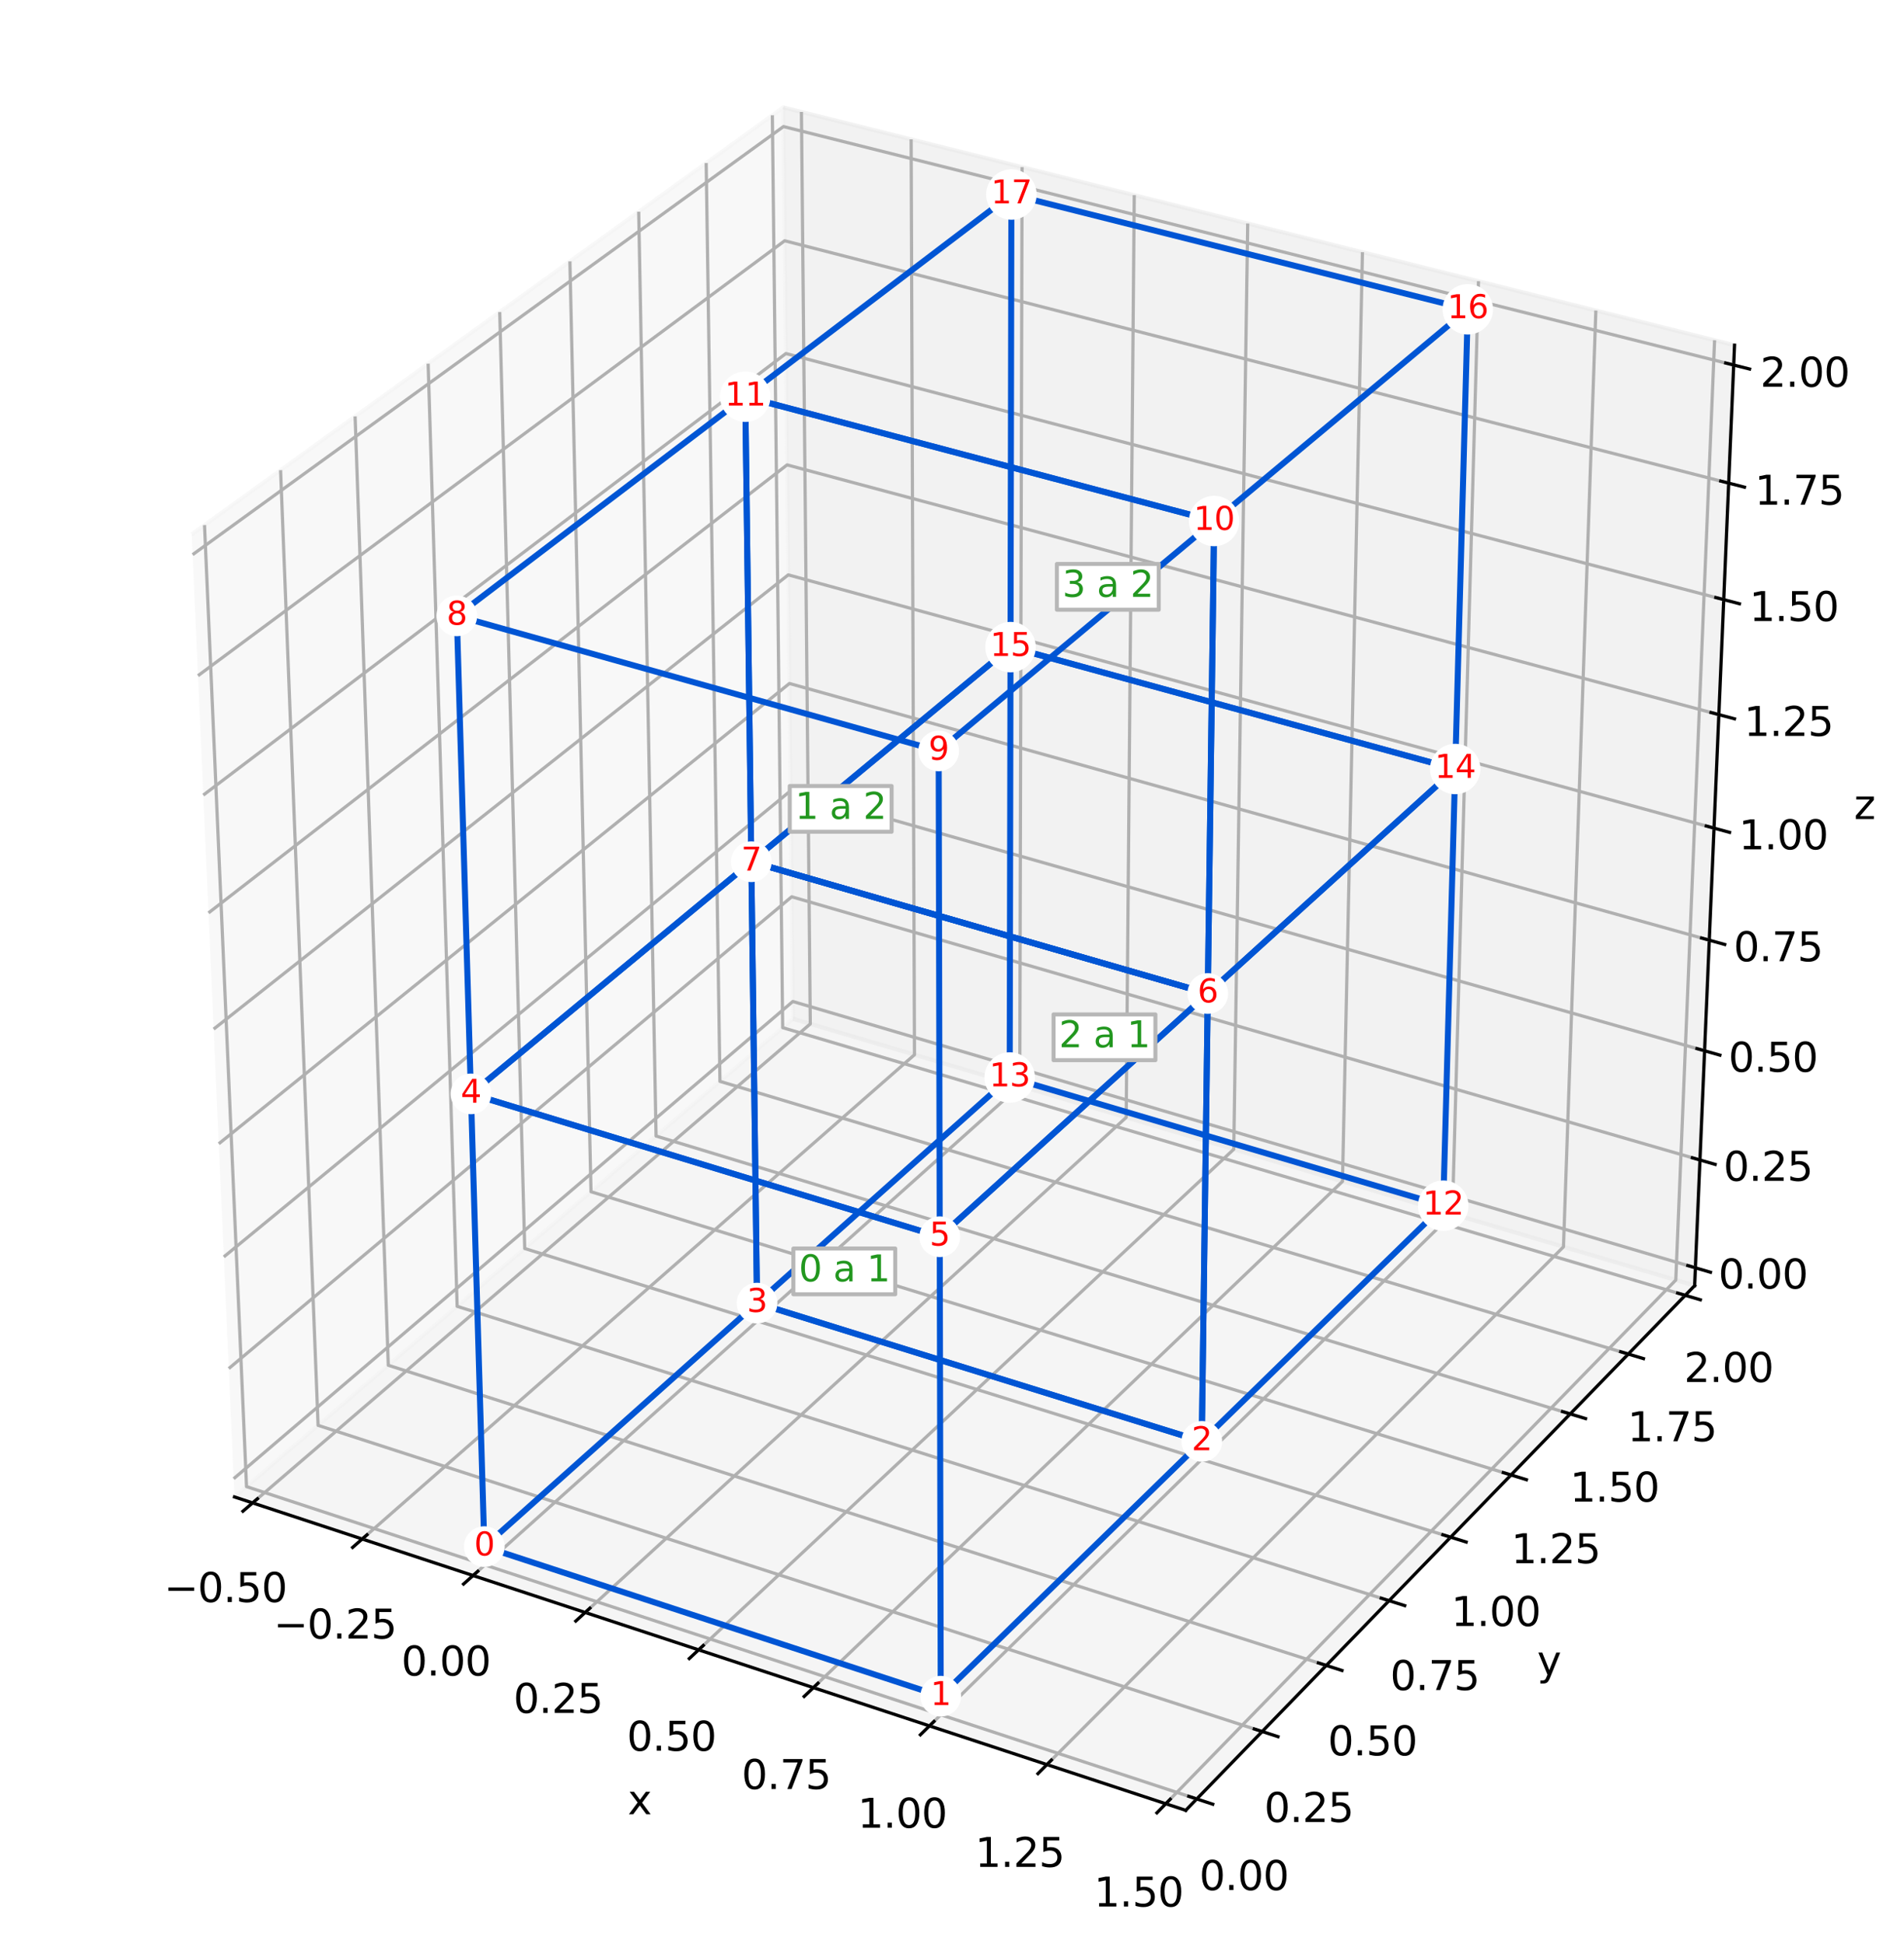 <?xml version="1.0" encoding="utf-8" standalone="no"?>
<!DOCTYPE svg PUBLIC "-//W3C//DTD SVG 1.1//EN"
  "http://www.w3.org/Graphics/SVG/1.1/DTD/svg11.dtd">
<svg xmlns:xlink="http://www.w3.org/1999/xlink" width="474.68pt" height="484.681pt" viewBox="0 0 474.68 484.681" xmlns="http://www.w3.org/2000/svg" version="1.1">
 <defs>
  <style type="text/css">*{stroke-linejoin: round; stroke-linecap: butt}</style>
 </defs>
 <g id="figure_1">
  <g id="patch_1">
   <path d="M 0 484.681 
L 474.68 484.681 
L 474.68 0 
L 0 0 
z
" style="fill: #ffffff"/>
  </g>
  <g id="patch_2">
   <path d="M 7.2 467.474 
L 467.474 467.474 
L 467.474 7.2 
L 7.2 7.2 
z
" style="fill: #ffffff"/>
  </g>
  <g id="pane3d_1">
   <g id="patch_3">
    <path d="M 58.453 373.267 
L 197.705 254.043 
L 195.273 26.779 
L 47.791 133.234 
" style="fill: #f2f2f2; opacity: 0.5; stroke: #f2f2f2; stroke-linejoin: miter"/>
   </g>
  </g>
  <g id="pane3d_2">
   <g id="patch_4">
    <path d="M 197.705 254.043 
L 422.482 320.58 
L 432.426 86.075 
L 195.273 26.779 
" style="fill: #e6e6e6; opacity: 0.5; stroke: #e6e6e6; stroke-linejoin: miter"/>
   </g>
  </g>
  <g id="pane3d_3">
   <g id="patch_5">
    <path d="M 58.453 373.267 
L 295.611 451.411 
L 422.482 320.58 
L 197.705 254.043 
" style="fill: #ececec; opacity: 0.5; stroke: #ececec; stroke-linejoin: miter"/>
   </g>
  </g>
  <g id="axis3d_1">
   <g id="line2d_1">
    <path d="M 58.453 373.267 
L 295.611 451.411 
" style="fill: none; stroke: #000000; stroke-width: 0.8; stroke-linecap: square"/>
   </g>
   <g id="text_1">
    <!-- x -->
    <g transform="translate(156.491 452.391)scale(0.1 -0.1)">
     <defs>
      <path id="DejaVuSans-78" d="M 3513 3500 
L 2247 1797 
L 3578 0 
L 2900 0 
L 1881 1375 
L 863 0 
L 184 0 
L 1544 1831 
L 300 3500 
L 978 3500 
L 1906 2253 
L 2834 3500 
L 3513 3500 
z
" transform="scale(0.016)"/>
     </defs>
     <use xlink:href="#DejaVuSans-78"/>
    </g>
   </g>
   <g id="Line3DCollection_1">
    <path d="M 62.977 374.758 
L 202.008 255.317 
L 199.803 27.911 
" style="fill: none; stroke: #b0b0b0; stroke-width: 0.8"/>
    <path d="M 90.3 383.761 
L 227.986 263.007 
L 227.155 34.75 
" style="fill: none; stroke: #b0b0b0; stroke-width: 0.8"/>
    <path d="M 117.935 392.867 
L 254.239 270.778 
L 254.813 41.666 
" style="fill: none; stroke: #b0b0b0; stroke-width: 0.8"/>
    <path d="M 145.889 402.077 
L 280.772 278.632 
L 282.78 48.659 
" style="fill: none; stroke: #b0b0b0; stroke-width: 0.8"/>
    <path d="M 174.168 411.395 
L 307.588 286.57 
L 311.063 55.73 
" style="fill: none; stroke: #b0b0b0; stroke-width: 0.8"/>
    <path d="M 202.776 420.822 
L 334.693 294.593 
L 339.667 62.882 
" style="fill: none; stroke: #b0b0b0; stroke-width: 0.8"/>
    <path d="M 231.72 430.358 
L 362.091 302.703 
L 368.597 70.116 
" style="fill: none; stroke: #b0b0b0; stroke-width: 0.8"/>
    <path d="M 261.005 440.008 
L 389.787 310.902 
L 397.859 77.433 
" style="fill: none; stroke: #b0b0b0; stroke-width: 0.8"/>
    <path d="M 290.637 449.772 
L 417.786 319.19 
L 427.459 84.834 
" style="fill: none; stroke: #b0b0b0; stroke-width: 0.8"/>
   </g>
   <g id="xtick_1">
    <g id="line2d_2">
     <path d="M 64.179 373.725 
L 60.567 376.828 
" style="fill: none; stroke: #000000; stroke-width: 0.8; stroke-linecap: square"/>
    </g>
    <g id="text_2">
     <!-- −0.50 -->
     <g transform="translate(40.903 399.471)scale(0.1 -0.1)">
      <defs>
       <path id="DejaVuSans-2212" d="M 678 2272 
L 4684 2272 
L 4684 1741 
L 678 1741 
L 678 2272 
z
" transform="scale(0.016)"/>
       <path id="DejaVuSans-30" d="M 2034 4250 
Q 1547 4250 1301 3770 
Q 1056 3291 1056 2328 
Q 1056 1369 1301 889 
Q 1547 409 2034 409 
Q 2525 409 2770 889 
Q 3016 1369 3016 2328 
Q 3016 3291 2770 3770 
Q 2525 4250 2034 4250 
z
M 2034 4750 
Q 2819 4750 3233 4129 
Q 3647 3509 3647 2328 
Q 3647 1150 3233 529 
Q 2819 -91 2034 -91 
Q 1250 -91 836 529 
Q 422 1150 422 2328 
Q 422 3509 836 4129 
Q 1250 4750 2034 4750 
z
" transform="scale(0.016)"/>
       <path id="DejaVuSans-2e" d="M 684 794 
L 1344 794 
L 1344 0 
L 684 0 
L 684 794 
z
" transform="scale(0.016)"/>
       <path id="DejaVuSans-35" d="M 691 4666 
L 3169 4666 
L 3169 4134 
L 1269 4134 
L 1269 2991 
Q 1406 3038 1543 3061 
Q 1681 3084 1819 3084 
Q 2600 3084 3056 2656 
Q 3513 2228 3513 1497 
Q 3513 744 3044 326 
Q 2575 -91 1722 -91 
Q 1428 -91 1123 -41 
Q 819 9 494 109 
L 494 744 
Q 775 591 1075 516 
Q 1375 441 1709 441 
Q 2250 441 2565 725 
Q 2881 1009 2881 1497 
Q 2881 1984 2565 2268 
Q 2250 2553 1709 2553 
Q 1456 2553 1204 2497 
Q 953 2441 691 2322 
L 691 4666 
z
" transform="scale(0.016)"/>
      </defs>
      <use xlink:href="#DejaVuSans-2212"/>
      <use xlink:href="#DejaVuSans-30" x="83.789"/>
      <use xlink:href="#DejaVuSans-2e" x="147.412"/>
      <use xlink:href="#DejaVuSans-35" x="179.199"/>
      <use xlink:href="#DejaVuSans-30" x="242.822"/>
     </g>
    </g>
   </g>
   <g id="xtick_2">
    <g id="line2d_3">
     <path d="M 91.491 382.716 
L 87.912 385.854 
" style="fill: none; stroke: #000000; stroke-width: 0.8; stroke-linecap: square"/>
    </g>
    <g id="text_3">
     <!-- −0.25 -->
     <g transform="translate(68.223 408.583)scale(0.1 -0.1)">
      <defs>
       <path id="DejaVuSans-32" d="M 1228 531 
L 3431 531 
L 3431 0 
L 469 0 
L 469 531 
Q 828 903 1448 1529 
Q 2069 2156 2228 2338 
Q 2531 2678 2651 2914 
Q 2772 3150 2772 3378 
Q 2772 3750 2511 3984 
Q 2250 4219 1831 4219 
Q 1534 4219 1204 4116 
Q 875 4013 500 3803 
L 500 4441 
Q 881 4594 1212 4672 
Q 1544 4750 1819 4750 
Q 2544 4750 2975 4387 
Q 3406 4025 3406 3419 
Q 3406 3131 3298 2873 
Q 3191 2616 2906 2266 
Q 2828 2175 2409 1742 
Q 1991 1309 1228 531 
z
" transform="scale(0.016)"/>
      </defs>
      <use xlink:href="#DejaVuSans-2212"/>
      <use xlink:href="#DejaVuSans-30" x="83.789"/>
      <use xlink:href="#DejaVuSans-2e" x="147.412"/>
      <use xlink:href="#DejaVuSans-32" x="179.199"/>
      <use xlink:href="#DejaVuSans-35" x="242.822"/>
     </g>
    </g>
   </g>
   <g id="xtick_3">
    <g id="line2d_4">
     <path d="M 119.115 391.81 
L 115.571 394.984 
" style="fill: none; stroke: #000000; stroke-width: 0.8; stroke-linecap: square"/>
    </g>
    <g id="text_4">
     <!-- 0.00 -->
     <g transform="translate(100.046 417.8)scale(0.1 -0.1)">
      <use xlink:href="#DejaVuSans-30"/>
      <use xlink:href="#DejaVuSans-2e" x="63.623"/>
      <use xlink:href="#DejaVuSans-30" x="95.41"/>
      <use xlink:href="#DejaVuSans-30" x="159.033"/>
     </g>
    </g>
   </g>
   <g id="xtick_4">
    <g id="line2d_5">
     <path d="M 147.058 401.008 
L 143.549 404.22 
" style="fill: none; stroke: #000000; stroke-width: 0.8; stroke-linecap: square"/>
    </g>
    <g id="text_5">
     <!-- 0.25 -->
     <g transform="translate(127.999 427.123)scale(0.1 -0.1)">
      <use xlink:href="#DejaVuSans-30"/>
      <use xlink:href="#DejaVuSans-2e" x="63.623"/>
      <use xlink:href="#DejaVuSans-32" x="95.41"/>
      <use xlink:href="#DejaVuSans-35" x="159.033"/>
     </g>
    </g>
   </g>
   <g id="xtick_5">
    <g id="line2d_6">
     <path d="M 175.324 410.314 
L 171.851 413.562 
" style="fill: none; stroke: #000000; stroke-width: 0.8; stroke-linecap: square"/>
    </g>
    <g id="text_6">
     <!-- 0.50 -->
     <g transform="translate(156.276 436.555)scale(0.1 -0.1)">
      <use xlink:href="#DejaVuSans-30"/>
      <use xlink:href="#DejaVuSans-2e" x="63.623"/>
      <use xlink:href="#DejaVuSans-35" x="95.41"/>
      <use xlink:href="#DejaVuSans-30" x="159.033"/>
     </g>
    </g>
   </g>
   <g id="xtick_6">
    <g id="line2d_7">
     <path d="M 203.919 419.727 
L 200.485 423.014 
" style="fill: none; stroke: #000000; stroke-width: 0.8; stroke-linecap: square"/>
    </g>
    <g id="text_7">
     <!-- 0.75 -->
     <g transform="translate(184.883 446.096)scale(0.1 -0.1)">
      <defs>
       <path id="DejaVuSans-37" d="M 525 4666 
L 3525 4666 
L 3525 4397 
L 1831 0 
L 1172 0 
L 2766 4134 
L 525 4134 
L 525 4666 
z
" transform="scale(0.016)"/>
      </defs>
      <use xlink:href="#DejaVuSans-30"/>
      <use xlink:href="#DejaVuSans-2e" x="63.623"/>
      <use xlink:href="#DejaVuSans-37" x="95.41"/>
      <use xlink:href="#DejaVuSans-35" x="159.033"/>
     </g>
    </g>
   </g>
   <g id="xtick_7">
    <g id="line2d_8">
     <path d="M 232.85 429.252 
L 229.454 432.577 
" style="fill: none; stroke: #000000; stroke-width: 0.8; stroke-linecap: square"/>
    </g>
    <g id="text_8">
     <!-- 1.00 -->
     <g transform="translate(213.826 455.75)scale(0.1 -0.1)">
      <defs>
       <path id="DejaVuSans-31" d="M 794 531 
L 1825 531 
L 1825 4091 
L 703 3866 
L 703 4441 
L 1819 4666 
L 2450 4666 
L 2450 531 
L 3481 531 
L 3481 0 
L 794 0 
L 794 531 
z
" transform="scale(0.016)"/>
      </defs>
      <use xlink:href="#DejaVuSans-31"/>
      <use xlink:href="#DejaVuSans-2e" x="63.623"/>
      <use xlink:href="#DejaVuSans-30" x="95.41"/>
      <use xlink:href="#DejaVuSans-30" x="159.033"/>
     </g>
    </g>
   </g>
   <g id="xtick_8">
    <g id="line2d_9">
     <path d="M 262.122 438.888 
L 258.766 442.253 
" style="fill: none; stroke: #000000; stroke-width: 0.8; stroke-linecap: square"/>
    </g>
    <g id="text_9">
     <!-- 1.25 -->
     <g transform="translate(243.111 465.518)scale(0.1 -0.1)">
      <use xlink:href="#DejaVuSans-31"/>
      <use xlink:href="#DejaVuSans-2e" x="63.623"/>
      <use xlink:href="#DejaVuSans-32" x="95.41"/>
      <use xlink:href="#DejaVuSans-35" x="159.033"/>
     </g>
    </g>
   </g>
   <g id="xtick_9">
    <g id="line2d_10">
     <path d="M 291.741 448.639 
L 288.426 452.043 
" style="fill: none; stroke: #000000; stroke-width: 0.8; stroke-linecap: square"/>
    </g>
    <g id="text_10">
     <!-- 1.50 -->
     <g transform="translate(272.744 475.402)scale(0.1 -0.1)">
      <use xlink:href="#DejaVuSans-31"/>
      <use xlink:href="#DejaVuSans-2e" x="63.623"/>
      <use xlink:href="#DejaVuSans-35" x="95.41"/>
      <use xlink:href="#DejaVuSans-30" x="159.033"/>
     </g>
    </g>
   </g>
  </g>
  <g id="axis3d_2">
   <g id="line2d_11">
    <path d="M 422.482 320.58 
L 295.611 451.411 
" style="fill: none; stroke: #000000; stroke-width: 0.8; stroke-linecap: square"/>
   </g>
   <g id="text_11">
    <!-- y -->
    <g transform="translate(383.217 417.667)scale(0.1 -0.1)">
     <defs>
      <path id="DejaVuSans-79" d="M 2059 -325 
Q 1816 -950 1584 -1140 
Q 1353 -1331 966 -1331 
L 506 -1331 
L 506 -850 
L 844 -850 
Q 1081 -850 1212 -737 
Q 1344 -625 1503 -206 
L 1606 56 
L 191 3500 
L 800 3500 
L 1894 763 
L 2988 3500 
L 3597 3500 
L 2059 -325 
z
" transform="scale(0.016)"/>
     </defs>
     <use xlink:href="#DejaVuSans-79"/>
    </g>
   </g>
   <g id="Line3DCollection_2">
    <path d="M 50.99 130.925 
L 61.461 370.692 
L 298.361 448.574 
" style="fill: none; stroke: #b0b0b0; stroke-width: 0.8"/>
    <path d="M 69.954 117.236 
L 79.303 355.416 
L 314.667 431.76 
" style="fill: none; stroke: #b0b0b0; stroke-width: 0.8"/>
    <path d="M 88.534 103.825 
L 96.802 340.434 
L 330.644 415.283 
" style="fill: none; stroke: #b0b0b0; stroke-width: 0.8"/>
    <path d="M 106.741 90.683 
L 113.968 325.736 
L 346.304 399.135 
" style="fill: none; stroke: #b0b0b0; stroke-width: 0.8"/>
    <path d="M 124.586 77.802 
L 130.811 311.316 
L 361.654 383.306 
" style="fill: none; stroke: #b0b0b0; stroke-width: 0.8"/>
    <path d="M 142.08 65.175 
L 147.34 297.164 
L 376.705 367.786 
" style="fill: none; stroke: #b0b0b0; stroke-width: 0.8"/>
    <path d="M 159.232 52.794 
L 163.563 283.274 
L 391.464 352.566 
" style="fill: none; stroke: #b0b0b0; stroke-width: 0.8"/>
    <path d="M 176.054 40.652 
L 179.489 269.639 
L 405.94 337.638 
" style="fill: none; stroke: #b0b0b0; stroke-width: 0.8"/>
    <path d="M 192.554 28.742 
L 195.126 256.251 
L 420.142 322.994 
" style="fill: none; stroke: #b0b0b0; stroke-width: 0.8"/>
   </g>
   <g id="xtick_10">
    <g id="line2d_12">
     <path d="M 296.373 447.921 
L 302.342 449.883 
" style="fill: none; stroke: #000000; stroke-width: 0.8; stroke-linecap: square"/>
    </g>
    <g id="text_12">
     <!-- 0.00 -->
     <g transform="translate(299 471.289)scale(0.1 -0.1)">
      <use xlink:href="#DejaVuSans-30"/>
      <use xlink:href="#DejaVuSans-2e" x="63.623"/>
      <use xlink:href="#DejaVuSans-30" x="95.41"/>
      <use xlink:href="#DejaVuSans-30" x="159.033"/>
     </g>
    </g>
   </g>
   <g id="xtick_11">
    <g id="line2d_13">
     <path d="M 312.693 431.119 
L 318.62 433.042 
" style="fill: none; stroke: #000000; stroke-width: 0.8; stroke-linecap: square"/>
    </g>
    <g id="text_13">
     <!-- 0.25 -->
     <g transform="translate(315.18 454.327)scale(0.1 -0.1)">
      <use xlink:href="#DejaVuSans-30"/>
      <use xlink:href="#DejaVuSans-2e" x="63.623"/>
      <use xlink:href="#DejaVuSans-32" x="95.41"/>
      <use xlink:href="#DejaVuSans-35" x="159.033"/>
     </g>
    </g>
   </g>
   <g id="xtick_12">
    <g id="line2d_14">
     <path d="M 328.684 414.656 
L 334.57 416.54 
" style="fill: none; stroke: #000000; stroke-width: 0.8; stroke-linecap: square"/>
    </g>
    <g id="text_14">
     <!-- 0.50 -->
     <g transform="translate(331.035 437.706)scale(0.1 -0.1)">
      <use xlink:href="#DejaVuSans-30"/>
      <use xlink:href="#DejaVuSans-2e" x="63.623"/>
      <use xlink:href="#DejaVuSans-35" x="95.41"/>
      <use xlink:href="#DejaVuSans-30" x="159.033"/>
     </g>
    </g>
   </g>
   <g id="xtick_13">
    <g id="line2d_15">
     <path d="M 344.357 398.52 
L 350.202 400.367 
" style="fill: none; stroke: #000000; stroke-width: 0.8; stroke-linecap: square"/>
    </g>
    <g id="text_15">
     <!-- 0.75 -->
     <g transform="translate(346.574 421.416)scale(0.1 -0.1)">
      <use xlink:href="#DejaVuSans-30"/>
      <use xlink:href="#DejaVuSans-2e" x="63.623"/>
      <use xlink:href="#DejaVuSans-37" x="95.41"/>
      <use xlink:href="#DejaVuSans-35" x="159.033"/>
     </g>
    </g>
   </g>
   <g id="xtick_14">
    <g id="line2d_16">
     <path d="M 359.721 382.703 
L 365.526 384.514 
" style="fill: none; stroke: #000000; stroke-width: 0.8; stroke-linecap: square"/>
    </g>
    <g id="text_16">
     <!-- 1.00 -->
     <g transform="translate(361.806 405.447)scale(0.1 -0.1)">
      <use xlink:href="#DejaVuSans-31"/>
      <use xlink:href="#DejaVuSans-2e" x="63.623"/>
      <use xlink:href="#DejaVuSans-30" x="95.41"/>
      <use xlink:href="#DejaVuSans-30" x="159.033"/>
     </g>
    </g>
   </g>
   <g id="xtick_15">
    <g id="line2d_17">
     <path d="M 374.784 367.195 
L 380.55 368.97 
" style="fill: none; stroke: #000000; stroke-width: 0.8; stroke-linecap: square"/>
    </g>
    <g id="text_17">
     <!-- 1.25 -->
     <g transform="translate(376.741 389.791)scale(0.1 -0.1)">
      <use xlink:href="#DejaVuSans-31"/>
      <use xlink:href="#DejaVuSans-2e" x="63.623"/>
      <use xlink:href="#DejaVuSans-32" x="95.41"/>
      <use xlink:href="#DejaVuSans-35" x="159.033"/>
     </g>
    </g>
   </g>
   <g id="xtick_16">
    <g id="line2d_18">
     <path d="M 389.556 351.986 
L 395.283 353.727 
" style="fill: none; stroke: #000000; stroke-width: 0.8; stroke-linecap: square"/>
    </g>
    <g id="text_18">
     <!-- 1.50 -->
     <g transform="translate(391.387 374.437)scale(0.1 -0.1)">
      <use xlink:href="#DejaVuSans-31"/>
      <use xlink:href="#DejaVuSans-2e" x="63.623"/>
      <use xlink:href="#DejaVuSans-35" x="95.41"/>
      <use xlink:href="#DejaVuSans-30" x="159.033"/>
     </g>
    </g>
   </g>
   <g id="xtick_17">
    <g id="line2d_19">
     <path d="M 404.046 337.069 
L 409.733 338.777 
" style="fill: none; stroke: #000000; stroke-width: 0.8; stroke-linecap: square"/>
    </g>
    <g id="text_19">
     <!-- 1.75 -->
     <g transform="translate(405.753 359.377)scale(0.1 -0.1)">
      <use xlink:href="#DejaVuSans-31"/>
      <use xlink:href="#DejaVuSans-2e" x="63.623"/>
      <use xlink:href="#DejaVuSans-37" x="95.41"/>
      <use xlink:href="#DejaVuSans-35" x="159.033"/>
     </g>
    </g>
   </g>
   <g id="xtick_18">
    <g id="line2d_20">
     <path d="M 418.26 322.435 
L 423.909 324.111 
" style="fill: none; stroke: #000000; stroke-width: 0.8; stroke-linecap: square"/>
    </g>
    <g id="text_20">
     <!-- 2.00 -->
     <g transform="translate(419.846 344.603)scale(0.1 -0.1)">
      <use xlink:href="#DejaVuSans-32"/>
      <use xlink:href="#DejaVuSans-2e" x="63.623"/>
      <use xlink:href="#DejaVuSans-30" x="95.41"/>
      <use xlink:href="#DejaVuSans-30" x="159.033"/>
     </g>
    </g>
   </g>
  </g>
  <g id="axis3d_3">
   <g id="line2d_21">
    <path d="M 422.482 320.58 
L 432.426 86.075 
" style="fill: none; stroke: #000000; stroke-width: 0.8; stroke-linecap: square"/>
   </g>
   <g id="text_21">
    <!-- z -->
    <g transform="translate(462.232 204.228)scale(0.1 -0.1)">
     <defs>
      <path id="DejaVuSans-7a" d="M 353 3500 
L 3084 3500 
L 3084 2975 
L 922 459 
L 3084 459 
L 3084 0 
L 275 0 
L 275 525 
L 2438 3041 
L 353 3041 
L 353 3500 
z
" transform="scale(0.016)"/>
     </defs>
     <use xlink:href="#DejaVuSans-7a"/>
    </g>
   </g>
   <g id="Line3DCollection_3">
    <path d="M 422.671 316.132 
L 197.658 249.722 
L 58.251 368.723 
" style="fill: none; stroke: #b0b0b0; stroke-width: 0.8"/>
    <path d="M 423.811 289.247 
L 197.379 223.614 
L 57.031 341.249 
" style="fill: none; stroke: #b0b0b0; stroke-width: 0.8"/>
    <path d="M 424.966 262.017 
L 197.096 197.185 
L 55.794 313.41 
" style="fill: none; stroke: #b0b0b0; stroke-width: 0.8"/>
    <path d="M 426.135 234.436 
L 196.81 170.431 
L 54.541 285.2 
" style="fill: none; stroke: #b0b0b0; stroke-width: 0.8"/>
    <path d="M 427.32 206.498 
L 196.52 143.346 
L 53.271 256.61 
" style="fill: none; stroke: #b0b0b0; stroke-width: 0.8"/>
    <path d="M 428.52 178.194 
L 196.227 115.922 
L 51.984 227.634 
" style="fill: none; stroke: #b0b0b0; stroke-width: 0.8"/>
    <path d="M 429.736 149.518 
L 195.93 88.154 
L 50.68 198.264 
" style="fill: none; stroke: #b0b0b0; stroke-width: 0.8"/>
    <path d="M 430.968 120.463 
L 195.629 60.036 
L 49.357 168.49 
" style="fill: none; stroke: #b0b0b0; stroke-width: 0.8"/>
    <path d="M 432.216 91.021 
L 195.325 31.56 
L 48.016 138.305 
" style="fill: none; stroke: #b0b0b0; stroke-width: 0.8"/>
   </g>
   <g id="xtick_19">
    <g id="line2d_22">
     <path d="M 420.789 315.577 
L 426.438 317.244 
" style="fill: none; stroke: #000000; stroke-width: 0.8; stroke-linecap: square"/>
    </g>
    <g id="text_22">
     <!-- 0.00 -->
     <g transform="translate(428.409 321.296)scale(0.1 -0.1)">
      <use xlink:href="#DejaVuSans-30"/>
      <use xlink:href="#DejaVuSans-2e" x="63.623"/>
      <use xlink:href="#DejaVuSans-30" x="95.41"/>
      <use xlink:href="#DejaVuSans-30" x="159.033"/>
     </g>
    </g>
   </g>
   <g id="xtick_20">
    <g id="line2d_23">
     <path d="M 421.917 288.698 
L 427.603 290.346 
" style="fill: none; stroke: #000000; stroke-width: 0.8; stroke-linecap: square"/>
    </g>
    <g id="text_23">
     <!-- 0.25 -->
     <g transform="translate(429.654 294.438)scale(0.1 -0.1)">
      <use xlink:href="#DejaVuSans-30"/>
      <use xlink:href="#DejaVuSans-2e" x="63.623"/>
      <use xlink:href="#DejaVuSans-32" x="95.41"/>
      <use xlink:href="#DejaVuSans-35" x="159.033"/>
     </g>
    </g>
   </g>
   <g id="xtick_21">
    <g id="line2d_24">
     <path d="M 423.059 261.475 
L 428.783 263.103 
" style="fill: none; stroke: #000000; stroke-width: 0.8; stroke-linecap: square"/>
    </g>
    <g id="text_24">
     <!-- 0.50 -->
     <g transform="translate(430.915 267.237)scale(0.1 -0.1)">
      <use xlink:href="#DejaVuSans-30"/>
      <use xlink:href="#DejaVuSans-2e" x="63.623"/>
      <use xlink:href="#DejaVuSans-35" x="95.41"/>
      <use xlink:href="#DejaVuSans-30" x="159.033"/>
     </g>
    </g>
   </g>
   <g id="xtick_22">
    <g id="line2d_25">
     <path d="M 424.216 233.901 
L 429.978 235.509 
" style="fill: none; stroke: #000000; stroke-width: 0.8; stroke-linecap: square"/>
    </g>
    <g id="text_25">
     <!-- 0.75 -->
     <g transform="translate(432.193 239.686)scale(0.1 -0.1)">
      <use xlink:href="#DejaVuSans-30"/>
      <use xlink:href="#DejaVuSans-2e" x="63.623"/>
      <use xlink:href="#DejaVuSans-37" x="95.41"/>
      <use xlink:href="#DejaVuSans-35" x="159.033"/>
     </g>
    </g>
   </g>
   <g id="xtick_23">
    <g id="line2d_26">
     <path d="M 425.387 205.969 
L 431.188 207.556 
" style="fill: none; stroke: #000000; stroke-width: 0.8; stroke-linecap: square"/>
    </g>
    <g id="text_26">
     <!-- 1.00 -->
     <g transform="translate(433.487 211.778)scale(0.1 -0.1)">
      <use xlink:href="#DejaVuSans-31"/>
      <use xlink:href="#DejaVuSans-2e" x="63.623"/>
      <use xlink:href="#DejaVuSans-30" x="95.41"/>
      <use xlink:href="#DejaVuSans-30" x="159.033"/>
     </g>
    </g>
   </g>
   <g id="xtick_24">
    <g id="line2d_27">
     <path d="M 426.575 177.672 
L 432.415 179.238 
" style="fill: none; stroke: #000000; stroke-width: 0.8; stroke-linecap: square"/>
    </g>
    <g id="text_27">
     <!-- 1.25 -->
     <g transform="translate(434.798 183.506)scale(0.1 -0.1)">
      <use xlink:href="#DejaVuSans-31"/>
      <use xlink:href="#DejaVuSans-2e" x="63.623"/>
      <use xlink:href="#DejaVuSans-32" x="95.41"/>
      <use xlink:href="#DejaVuSans-35" x="159.033"/>
     </g>
    </g>
   </g>
   <g id="xtick_25">
    <g id="line2d_28">
     <path d="M 427.777 149.004 
L 433.657 150.547 
" style="fill: none; stroke: #000000; stroke-width: 0.8; stroke-linecap: square"/>
    </g>
    <g id="text_28">
     <!-- 1.50 -->
     <g transform="translate(436.126 154.863)scale(0.1 -0.1)">
      <use xlink:href="#DejaVuSans-31"/>
      <use xlink:href="#DejaVuSans-2e" x="63.623"/>
      <use xlink:href="#DejaVuSans-35" x="95.41"/>
      <use xlink:href="#DejaVuSans-30" x="159.033"/>
     </g>
    </g>
   </g>
   <g id="xtick_26">
    <g id="line2d_29">
     <path d="M 428.996 119.957 
L 434.916 121.477 
" style="fill: none; stroke: #000000; stroke-width: 0.8; stroke-linecap: square"/>
    </g>
    <g id="text_29">
     <!-- 1.75 -->
     <g transform="translate(437.472 125.842)scale(0.1 -0.1)">
      <use xlink:href="#DejaVuSans-31"/>
      <use xlink:href="#DejaVuSans-2e" x="63.623"/>
      <use xlink:href="#DejaVuSans-37" x="95.41"/>
      <use xlink:href="#DejaVuSans-35" x="159.033"/>
     </g>
    </g>
   </g>
   <g id="xtick_27">
    <g id="line2d_30">
     <path d="M 430.231 90.522 
L 436.192 92.019 
" style="fill: none; stroke: #000000; stroke-width: 0.8; stroke-linecap: square"/>
    </g>
    <g id="text_30">
     <!-- 2.00 -->
     <g transform="translate(438.835 96.434)scale(0.1 -0.1)">
      <use xlink:href="#DejaVuSans-32"/>
      <use xlink:href="#DejaVuSans-2e" x="63.623"/>
      <use xlink:href="#DejaVuSans-30" x="95.41"/>
      <use xlink:href="#DejaVuSans-30" x="159.033"/>
     </g>
    </g>
   </g>
  </g>
  <g id="axes_1">
   <g id="line2d_31">
    <path d="M 120.747 385.653 
L 234.533 422.955 
" clip-path="url(#p0ac5101abf)" style="fill: none; stroke: #0055d4; stroke-width: 1.5; stroke-linecap: square"/>
   </g>
   <g id="line2d_32">
    <path d="M 234.533 422.955 
L 299.613 359.412 
" clip-path="url(#p0ac5101abf)" style="fill: none; stroke: #0055d4; stroke-width: 1.5; stroke-linecap: square"/>
   </g>
   <g id="line2d_33">
    <path d="M 299.613 359.412 
L 188.736 324.934 
" clip-path="url(#p0ac5101abf)" style="fill: none; stroke: #0055d4; stroke-width: 1.5; stroke-linecap: square"/>
   </g>
   <g id="line2d_34">
    <path d="M 188.736 324.934 
L 120.747 385.653 
" clip-path="url(#p0ac5101abf)" style="fill: none; stroke: #0055d4; stroke-width: 1.5; stroke-linecap: square"/>
   </g>
   <g id="line2d_35">
    <path d="M 117.41 272.762 
L 234.282 308.381 
" clip-path="url(#p0ac5101abf)" style="fill: none; stroke: #0055d4; stroke-width: 1.5; stroke-linecap: square"/>
   </g>
   <g id="line2d_36">
    <path d="M 234.282 308.381 
L 301.111 247.731 
" clip-path="url(#p0ac5101abf)" style="fill: none; stroke: #0055d4; stroke-width: 1.5; stroke-linecap: square"/>
   </g>
   <g id="line2d_37">
    <path d="M 301.111 247.731 
L 187.305 214.878 
" clip-path="url(#p0ac5101abf)" style="fill: none; stroke: #0055d4; stroke-width: 1.5; stroke-linecap: square"/>
   </g>
   <g id="line2d_38">
    <path d="M 187.305 214.878 
L 117.41 272.762 
" clip-path="url(#p0ac5101abf)" style="fill: none; stroke: #0055d4; stroke-width: 1.5; stroke-linecap: square"/>
   </g>
   <g id="line2d_39">
    <path d="M 120.747 385.653 
L 117.41 272.762 
" clip-path="url(#p0ac5101abf)" style="fill: none; stroke: #0055d4; stroke-width: 1.5; stroke-linecap: square"/>
   </g>
   <g id="line2d_40">
    <path d="M 234.533 422.955 
L 234.282 308.381 
" clip-path="url(#p0ac5101abf)" style="fill: none; stroke: #0055d4; stroke-width: 1.5; stroke-linecap: square"/>
   </g>
   <g id="line2d_41">
    <path d="M 299.613 359.412 
L 301.111 247.731 
" clip-path="url(#p0ac5101abf)" style="fill: none; stroke: #0055d4; stroke-width: 1.5; stroke-linecap: square"/>
   </g>
   <g id="line2d_42">
    <path d="M 188.736 324.934 
L 187.305 214.878 
" clip-path="url(#p0ac5101abf)" style="fill: none; stroke: #0055d4; stroke-width: 1.5; stroke-linecap: square"/>
   </g>
   <g id="line2d_43">
    <path d="M 117.41 272.762 
L 234.282 308.381 
" clip-path="url(#p0ac5101abf)" style="fill: none; stroke: #0055d4; stroke-width: 1.5; stroke-linecap: square"/>
   </g>
   <g id="line2d_44">
    <path d="M 234.282 308.381 
L 301.111 247.731 
" clip-path="url(#p0ac5101abf)" style="fill: none; stroke: #0055d4; stroke-width: 1.5; stroke-linecap: square"/>
   </g>
   <g id="line2d_45">
    <path d="M 301.111 247.731 
L 187.305 214.878 
" clip-path="url(#p0ac5101abf)" style="fill: none; stroke: #0055d4; stroke-width: 1.5; stroke-linecap: square"/>
   </g>
   <g id="line2d_46">
    <path d="M 187.305 214.878 
L 117.41 272.762 
" clip-path="url(#p0ac5101abf)" style="fill: none; stroke: #0055d4; stroke-width: 1.5; stroke-linecap: square"/>
   </g>
   <g id="line2d_47">
    <path d="M 113.886 153.564 
L 234.016 187.248 
" clip-path="url(#p0ac5101abf)" style="fill: none; stroke: #0055d4; stroke-width: 1.5; stroke-linecap: square"/>
   </g>
   <g id="line2d_48">
    <path d="M 234.016 187.248 
L 302.69 129.921 
" clip-path="url(#p0ac5101abf)" style="fill: none; stroke: #0055d4; stroke-width: 1.5; stroke-linecap: square"/>
   </g>
   <g id="line2d_49">
    <path d="M 302.69 129.921 
L 185.797 98.922 
" clip-path="url(#p0ac5101abf)" style="fill: none; stroke: #0055d4; stroke-width: 1.5; stroke-linecap: square"/>
   </g>
   <g id="line2d_50">
    <path d="M 185.797 98.922 
L 113.886 153.564 
" clip-path="url(#p0ac5101abf)" style="fill: none; stroke: #0055d4; stroke-width: 1.5; stroke-linecap: square"/>
   </g>
   <g id="line2d_51">
    <path d="M 117.41 272.762 
L 113.886 153.564 
" clip-path="url(#p0ac5101abf)" style="fill: none; stroke: #0055d4; stroke-width: 1.5; stroke-linecap: square"/>
   </g>
   <g id="line2d_52">
    <path d="M 234.282 308.381 
L 234.016 187.248 
" clip-path="url(#p0ac5101abf)" style="fill: none; stroke: #0055d4; stroke-width: 1.5; stroke-linecap: square"/>
   </g>
   <g id="line2d_53">
    <path d="M 301.111 247.731 
L 302.69 129.921 
" clip-path="url(#p0ac5101abf)" style="fill: none; stroke: #0055d4; stroke-width: 1.5; stroke-linecap: square"/>
   </g>
   <g id="line2d_54">
    <path d="M 187.305 214.878 
L 185.797 98.922 
" clip-path="url(#p0ac5101abf)" style="fill: none; stroke: #0055d4; stroke-width: 1.5; stroke-linecap: square"/>
   </g>
   <g id="line2d_55">
    <path d="M 188.736 324.934 
L 299.613 359.412 
" clip-path="url(#p0ac5101abf)" style="fill: none; stroke: #0055d4; stroke-width: 1.5; stroke-linecap: square"/>
   </g>
   <g id="line2d_56">
    <path d="M 299.613 359.412 
L 359.805 300.642 
" clip-path="url(#p0ac5101abf)" style="fill: none; stroke: #0055d4; stroke-width: 1.5; stroke-linecap: square"/>
   </g>
   <g id="line2d_57">
    <path d="M 359.805 300.642 
L 251.726 268.679 
" clip-path="url(#p0ac5101abf)" style="fill: none; stroke: #0055d4; stroke-width: 1.5; stroke-linecap: square"/>
   </g>
   <g id="line2d_58">
    <path d="M 251.726 268.679 
L 188.736 324.934 
" clip-path="url(#p0ac5101abf)" style="fill: none; stroke: #0055d4; stroke-width: 1.5; stroke-linecap: square"/>
   </g>
   <g id="line2d_59">
    <path d="M 187.305 214.878 
L 301.111 247.731 
" clip-path="url(#p0ac5101abf)" style="fill: none; stroke: #0055d4; stroke-width: 1.5; stroke-linecap: square"/>
   </g>
   <g id="line2d_60">
    <path d="M 301.111 247.731 
L 362.79 191.755 
" clip-path="url(#p0ac5101abf)" style="fill: none; stroke: #0055d4; stroke-width: 1.5; stroke-linecap: square"/>
   </g>
   <g id="line2d_61">
    <path d="M 362.79 191.755 
L 251.931 161.358 
" clip-path="url(#p0ac5101abf)" style="fill: none; stroke: #0055d4; stroke-width: 1.5; stroke-linecap: square"/>
   </g>
   <g id="line2d_62">
    <path d="M 251.931 161.358 
L 187.305 214.878 
" clip-path="url(#p0ac5101abf)" style="fill: none; stroke: #0055d4; stroke-width: 1.5; stroke-linecap: square"/>
   </g>
   <g id="line2d_63">
    <path d="M 188.736 324.934 
L 187.305 214.878 
" clip-path="url(#p0ac5101abf)" style="fill: none; stroke: #0055d4; stroke-width: 1.5; stroke-linecap: square"/>
   </g>
   <g id="line2d_64">
    <path d="M 299.613 359.412 
L 301.111 247.731 
" clip-path="url(#p0ac5101abf)" style="fill: none; stroke: #0055d4; stroke-width: 1.5; stroke-linecap: square"/>
   </g>
   <g id="line2d_65">
    <path d="M 359.805 300.642 
L 362.79 191.755 
" clip-path="url(#p0ac5101abf)" style="fill: none; stroke: #0055d4; stroke-width: 1.5; stroke-linecap: square"/>
   </g>
   <g id="line2d_66">
    <path d="M 251.726 268.679 
L 251.931 161.358 
" clip-path="url(#p0ac5101abf)" style="fill: none; stroke: #0055d4; stroke-width: 1.5; stroke-linecap: square"/>
   </g>
   <g id="line2d_67">
    <path d="M 187.305 214.878 
L 301.111 247.731 
" clip-path="url(#p0ac5101abf)" style="fill: none; stroke: #0055d4; stroke-width: 1.5; stroke-linecap: square"/>
   </g>
   <g id="line2d_68">
    <path d="M 301.111 247.731 
L 362.79 191.755 
" clip-path="url(#p0ac5101abf)" style="fill: none; stroke: #0055d4; stroke-width: 1.5; stroke-linecap: square"/>
   </g>
   <g id="line2d_69">
    <path d="M 362.79 191.755 
L 251.931 161.358 
" clip-path="url(#p0ac5101abf)" style="fill: none; stroke: #0055d4; stroke-width: 1.5; stroke-linecap: square"/>
   </g>
   <g id="line2d_70">
    <path d="M 251.931 161.358 
L 187.305 214.878 
" clip-path="url(#p0ac5101abf)" style="fill: none; stroke: #0055d4; stroke-width: 1.5; stroke-linecap: square"/>
   </g>
   <g id="line2d_71">
    <path d="M 185.797 98.922 
L 302.69 129.921 
" clip-path="url(#p0ac5101abf)" style="fill: none; stroke: #0055d4; stroke-width: 1.5; stroke-linecap: square"/>
   </g>
   <g id="line2d_72">
    <path d="M 302.69 129.921 
L 365.933 77.127 
" clip-path="url(#p0ac5101abf)" style="fill: none; stroke: #0055d4; stroke-width: 1.5; stroke-linecap: square"/>
   </g>
   <g id="line2d_73">
    <path d="M 365.933 77.127 
L 252.147 48.505 
" clip-path="url(#p0ac5101abf)" style="fill: none; stroke: #0055d4; stroke-width: 1.5; stroke-linecap: square"/>
   </g>
   <g id="line2d_74">
    <path d="M 252.147 48.505 
L 185.797 98.922 
" clip-path="url(#p0ac5101abf)" style="fill: none; stroke: #0055d4; stroke-width: 1.5; stroke-linecap: square"/>
   </g>
   <g id="line2d_75">
    <path d="M 187.305 214.878 
L 185.797 98.922 
" clip-path="url(#p0ac5101abf)" style="fill: none; stroke: #0055d4; stroke-width: 1.5; stroke-linecap: square"/>
   </g>
   <g id="line2d_76">
    <path d="M 301.111 247.731 
L 302.69 129.921 
" clip-path="url(#p0ac5101abf)" style="fill: none; stroke: #0055d4; stroke-width: 1.5; stroke-linecap: square"/>
   </g>
   <g id="line2d_77">
    <path d="M 362.79 191.755 
L 365.933 77.127 
" clip-path="url(#p0ac5101abf)" style="fill: none; stroke: #0055d4; stroke-width: 1.5; stroke-linecap: square"/>
   </g>
   <g id="line2d_78">
    <path d="M 251.931 161.358 
L 252.147 48.505 
" clip-path="url(#p0ac5101abf)" style="fill: none; stroke: #0055d4; stroke-width: 1.5; stroke-linecap: square"/>
   </g>
   <g id="text_31">
    <g id="patch_6">
     <path d="M 197.796 322.733 
L 223.184 322.733 
L 223.184 311.322 
L 197.796 311.322 
z
" style="fill: #ffffff; stroke: #b7b7b7; stroke-linejoin: miter"/>
    </g>
    <!-- 0 a 1 -->
    <g style="fill: #22971f" transform="translate(199.146 319.511)scale(0.09 -0.09)">
     <defs>
      <path id="DejaVuSans-20" transform="scale(0.016)"/>
      <path id="DejaVuSans-61" d="M 2194 1759 
Q 1497 1759 1228 1600 
Q 959 1441 959 1056 
Q 959 750 1161 570 
Q 1363 391 1709 391 
Q 2188 391 2477 730 
Q 2766 1069 2766 1631 
L 2766 1759 
L 2194 1759 
z
M 3341 1997 
L 3341 0 
L 2766 0 
L 2766 531 
Q 2569 213 2275 61 
Q 1981 -91 1556 -91 
Q 1019 -91 701 211 
Q 384 513 384 1019 
Q 384 1609 779 1909 
Q 1175 2209 1959 2209 
L 2766 2209 
L 2766 2266 
Q 2766 2663 2505 2880 
Q 2244 3097 1772 3097 
Q 1472 3097 1187 3025 
Q 903 2953 641 2809 
L 641 3341 
Q 956 3463 1253 3523 
Q 1550 3584 1831 3584 
Q 2591 3584 2966 3190 
Q 3341 2797 3341 1997 
z
" transform="scale(0.016)"/>
     </defs>
     <use xlink:href="#DejaVuSans-30"/>
     <use xlink:href="#DejaVuSans-20" x="63.623"/>
     <use xlink:href="#DejaVuSans-61" x="95.41"/>
     <use xlink:href="#DejaVuSans-20" x="156.689"/>
     <use xlink:href="#DejaVuSans-31" x="188.477"/>
    </g>
   </g>
   <g id="text_32">
    <g id="patch_7">
     <path d="M 196.893 207.403 
L 222.281 207.403 
L 222.281 195.993 
L 196.893 195.993 
z
" style="fill: #ffffff; stroke: #b7b7b7; stroke-linejoin: miter"/>
    </g>
    <!-- 1 a 2 -->
    <g style="fill: #22971f" transform="translate(198.243 204.182)scale(0.09 -0.09)">
     <use xlink:href="#DejaVuSans-31"/>
     <use xlink:href="#DejaVuSans-20" x="63.623"/>
     <use xlink:href="#DejaVuSans-61" x="95.41"/>
     <use xlink:href="#DejaVuSans-20" x="156.689"/>
     <use xlink:href="#DejaVuSans-32" x="188.477"/>
    </g>
   </g>
   <g id="text_33">
    <g id="patch_8">
     <path d="M 262.662 264.361 
L 288.05 264.361 
L 288.05 252.951 
L 262.662 252.951 
z
" style="fill: #ffffff; stroke: #b7b7b7; stroke-linejoin: miter"/>
    </g>
    <!-- 2 a 1 -->
    <g style="fill: #22971f" transform="translate(264.012 261.139)scale(0.09 -0.09)">
     <use xlink:href="#DejaVuSans-32"/>
     <use xlink:href="#DejaVuSans-20" x="63.623"/>
     <use xlink:href="#DejaVuSans-61" x="95.41"/>
     <use xlink:href="#DejaVuSans-20" x="156.689"/>
     <use xlink:href="#DejaVuSans-31" x="188.477"/>
    </g>
   </g>
   <g id="text_34">
    <g id="patch_9">
     <path d="M 263.496 152.039 
L 288.884 152.039 
L 288.884 140.628 
L 263.496 140.628 
z
" style="fill: #ffffff; stroke: #b7b7b7; stroke-linejoin: miter"/>
    </g>
    <!-- 3 a 2 -->
    <g style="fill: #22971f" transform="translate(264.846 148.817)scale(0.09 -0.09)">
     <defs>
      <path id="DejaVuSans-33" d="M 2597 2516 
Q 3050 2419 3304 2112 
Q 3559 1806 3559 1356 
Q 3559 666 3084 287 
Q 2609 -91 1734 -91 
Q 1441 -91 1130 -33 
Q 819 25 488 141 
L 488 750 
Q 750 597 1062 519 
Q 1375 441 1716 441 
Q 2309 441 2620 675 
Q 2931 909 2931 1356 
Q 2931 1769 2642 2001 
Q 2353 2234 1838 2234 
L 1294 2234 
L 1294 2753 
L 1863 2753 
Q 2328 2753 2575 2939 
Q 2822 3125 2822 3475 
Q 2822 3834 2567 4026 
Q 2313 4219 1838 4219 
Q 1578 4219 1281 4162 
Q 984 4106 628 3988 
L 628 4550 
Q 988 4650 1302 4700 
Q 1616 4750 1894 4750 
Q 2613 4750 3031 4423 
Q 3450 4097 3450 3541 
Q 3450 3153 3228 2886 
Q 3006 2619 2597 2516 
z
" transform="scale(0.016)"/>
     </defs>
     <use xlink:href="#DejaVuSans-33"/>
     <use xlink:href="#DejaVuSans-20" x="63.623"/>
     <use xlink:href="#DejaVuSans-61" x="95.41"/>
     <use xlink:href="#DejaVuSans-20" x="156.689"/>
     <use xlink:href="#DejaVuSans-32" x="188.477"/>
    </g>
   </g>
   <g id="text_35">
    <g id="patch_10">
     <path d="M 120.747 390.724 
C 122.092 390.724 123.382 390.19 124.333 389.239 
C 125.284 388.288 125.818 386.998 125.818 385.653 
C 125.818 384.308 125.284 383.018 124.333 382.067 
C 123.382 381.116 122.092 380.582 120.747 380.582 
C 119.402 380.582 118.112 381.116 117.161 382.067 
C 116.21 383.018 115.675 384.308 115.675 385.653 
C 115.675 386.998 116.21 388.288 117.161 389.239 
C 118.112 390.19 119.402 390.724 120.747 390.724 
z
" style="fill: #ffffff"/>
    </g>
    <!-- 0 -->
    <g style="fill: #ff0000" transform="translate(118.202 387.86)scale(0.08 -0.08)">
     <use xlink:href="#DejaVuSans-30"/>
    </g>
   </g>
   <g id="text_36">
    <g id="patch_11">
     <path d="M 234.533 428.026 
C 235.878 428.026 237.168 427.491 238.119 426.54 
C 239.07 425.589 239.604 424.299 239.604 422.955 
C 239.604 421.61 239.07 420.32 238.119 419.369 
C 237.168 418.418 235.878 417.883 234.533 417.883 
C 233.188 417.883 231.898 418.418 230.947 419.369 
C 229.996 420.32 229.462 421.61 229.462 422.955 
C 229.462 424.299 229.996 425.589 230.947 426.54 
C 231.898 427.491 233.188 428.026 234.533 428.026 
z
" style="fill: #ffffff"/>
    </g>
    <!-- 1 -->
    <g style="fill: #ff0000" transform="translate(231.988 425.162)scale(0.08 -0.08)">
     <use xlink:href="#DejaVuSans-31"/>
    </g>
   </g>
   <g id="text_37">
    <g id="patch_12">
     <path d="M 299.613 364.483 
C 300.958 364.483 302.248 363.949 303.199 362.998 
C 304.15 362.047 304.684 360.757 304.684 359.412 
C 304.684 358.067 304.15 356.777 303.199 355.826 
C 302.248 354.875 300.958 354.341 299.613 354.341 
C 298.268 354.341 296.978 354.875 296.027 355.826 
C 295.076 356.777 294.542 358.067 294.542 359.412 
C 294.542 360.757 295.076 362.047 296.027 362.998 
C 296.978 363.949 298.268 364.483 299.613 364.483 
z
" style="fill: #ffffff"/>
    </g>
    <!-- 2 -->
    <g style="fill: #ff0000" transform="translate(297.068 361.619)scale(0.08 -0.08)">
     <use xlink:href="#DejaVuSans-32"/>
    </g>
   </g>
   <g id="text_38">
    <g id="patch_13">
     <path d="M 188.736 330.005 
C 190.081 330.005 191.371 329.471 192.322 328.52 
C 193.273 327.569 193.807 326.279 193.807 324.934 
C 193.807 323.589 193.273 322.299 192.322 321.348 
C 191.371 320.397 190.081 319.863 188.736 319.863 
C 187.391 319.863 186.101 320.397 185.15 321.348 
C 184.199 322.299 183.665 323.589 183.665 324.934 
C 183.665 326.279 184.199 327.569 185.15 328.52 
C 186.101 329.471 187.391 330.005 188.736 330.005 
z
" style="fill: #ffffff"/>
    </g>
    <!-- 3 -->
    <g style="fill: #ff0000" transform="translate(186.191 327.141)scale(0.08 -0.08)">
     <use xlink:href="#DejaVuSans-33"/>
    </g>
   </g>
   <g id="text_39">
    <g id="patch_14">
     <path d="M 117.41 277.833 
C 118.755 277.833 120.045 277.299 120.996 276.348 
C 121.947 275.397 122.481 274.107 122.481 272.762 
C 122.481 271.417 121.947 270.127 120.996 269.176 
C 120.045 268.225 118.755 267.69 117.41 267.69 
C 116.065 267.69 114.775 268.225 113.824 269.176 
C 112.873 270.127 112.339 271.417 112.339 272.762 
C 112.339 274.107 112.873 275.397 113.824 276.348 
C 114.775 277.299 116.065 277.833 117.41 277.833 
z
" style="fill: #ffffff"/>
    </g>
    <!-- 4 -->
    <g style="fill: #ff0000" transform="translate(114.865 274.969)scale(0.08 -0.08)">
     <defs>
      <path id="DejaVuSans-34" d="M 2419 4116 
L 825 1625 
L 2419 1625 
L 2419 4116 
z
M 2253 4666 
L 3047 4666 
L 3047 1625 
L 3713 1625 
L 3713 1100 
L 3047 1100 
L 3047 0 
L 2419 0 
L 2419 1100 
L 313 1100 
L 313 1709 
L 2253 4666 
z
" transform="scale(0.016)"/>
     </defs>
     <use xlink:href="#DejaVuSans-34"/>
    </g>
   </g>
   <g id="text_40">
    <g id="patch_15">
     <path d="M 234.282 313.452 
C 235.627 313.452 236.917 312.918 237.868 311.967 
C 238.819 311.016 239.353 309.726 239.353 308.381 
C 239.353 307.036 238.819 305.746 237.868 304.795 
C 236.917 303.844 235.627 303.31 234.282 303.31 
C 232.937 303.31 231.647 303.844 230.696 304.795 
C 229.745 305.746 229.21 307.036 229.21 308.381 
C 229.21 309.726 229.745 311.016 230.696 311.967 
C 231.647 312.918 232.937 313.452 234.282 313.452 
z
" style="fill: #ffffff"/>
    </g>
    <!-- 5 -->
    <g style="fill: #ff0000" transform="translate(231.737 310.588)scale(0.08 -0.08)">
     <use xlink:href="#DejaVuSans-35"/>
    </g>
   </g>
   <g id="text_41">
    <g id="patch_16">
     <path d="M 301.111 252.803 
C 302.455 252.803 303.745 252.268 304.696 251.317 
C 305.647 250.366 306.182 249.076 306.182 247.731 
C 306.182 246.386 305.647 245.096 304.696 244.145 
C 303.745 243.194 302.455 242.66 301.111 242.66 
C 299.766 242.66 298.476 243.194 297.525 244.145 
C 296.574 245.096 296.039 246.386 296.039 247.731 
C 296.039 249.076 296.574 250.366 297.525 251.317 
C 298.476 252.268 299.766 252.803 301.111 252.803 
z
" style="fill: #ffffff"/>
    </g>
    <!-- 6 -->
    <g style="fill: #ff0000" transform="translate(298.566 249.939)scale(0.08 -0.08)">
     <defs>
      <path id="DejaVuSans-36" d="M 2113 2584 
Q 1688 2584 1439 2293 
Q 1191 2003 1191 1497 
Q 1191 994 1439 701 
Q 1688 409 2113 409 
Q 2538 409 2786 701 
Q 3034 994 3034 1497 
Q 3034 2003 2786 2293 
Q 2538 2584 2113 2584 
z
M 3366 4563 
L 3366 3988 
Q 3128 4100 2886 4159 
Q 2644 4219 2406 4219 
Q 1781 4219 1451 3797 
Q 1122 3375 1075 2522 
Q 1259 2794 1537 2939 
Q 1816 3084 2150 3084 
Q 2853 3084 3261 2657 
Q 3669 2231 3669 1497 
Q 3669 778 3244 343 
Q 2819 -91 2113 -91 
Q 1303 -91 875 529 
Q 447 1150 447 2328 
Q 447 3434 972 4092 
Q 1497 4750 2381 4750 
Q 2619 4750 2861 4703 
Q 3103 4656 3366 4563 
z
" transform="scale(0.016)"/>
     </defs>
     <use xlink:href="#DejaVuSans-36"/>
    </g>
   </g>
   <g id="text_42">
    <g id="patch_17">
     <path d="M 187.305 219.95 
C 188.649 219.95 189.939 219.415 190.89 218.464 
C 191.841 217.513 192.376 216.223 192.376 214.878 
C 192.376 213.533 191.841 212.243 190.89 211.292 
C 189.939 210.341 188.649 209.807 187.305 209.807 
C 185.96 209.807 184.67 210.341 183.719 211.292 
C 182.768 212.243 182.233 213.533 182.233 214.878 
C 182.233 216.223 182.768 217.513 183.719 218.464 
C 184.67 219.415 185.96 219.95 187.305 219.95 
z
" style="fill: #ffffff"/>
    </g>
    <!-- 7 -->
    <g style="fill: #ff0000" transform="translate(184.76 217.086)scale(0.08 -0.08)">
     <use xlink:href="#DejaVuSans-37"/>
    </g>
   </g>
   <g id="text_43">
    <g id="patch_18">
     <path d="M 113.886 158.635 
C 115.231 158.635 116.521 158.101 117.472 157.15 
C 118.423 156.199 118.958 154.909 118.958 153.564 
C 118.958 152.219 118.423 150.929 117.472 149.978 
C 116.521 149.027 115.231 148.493 113.886 148.493 
C 112.542 148.493 111.251 149.027 110.3 149.978 
C 109.35 150.929 108.815 152.219 108.815 153.564 
C 108.815 154.909 109.35 156.199 110.3 157.15 
C 111.251 158.101 112.542 158.635 113.886 158.635 
z
" style="fill: #ffffff"/>
    </g>
    <!-- 8 -->
    <g style="fill: #ff0000" transform="translate(111.341 155.772)scale(0.08 -0.08)">
     <defs>
      <path id="DejaVuSans-38" d="M 2034 2216 
Q 1584 2216 1326 1975 
Q 1069 1734 1069 1313 
Q 1069 891 1326 650 
Q 1584 409 2034 409 
Q 2484 409 2743 651 
Q 3003 894 3003 1313 
Q 3003 1734 2745 1975 
Q 2488 2216 2034 2216 
z
M 1403 2484 
Q 997 2584 770 2862 
Q 544 3141 544 3541 
Q 544 4100 942 4425 
Q 1341 4750 2034 4750 
Q 2731 4750 3128 4425 
Q 3525 4100 3525 3541 
Q 3525 3141 3298 2862 
Q 3072 2584 2669 2484 
Q 3125 2378 3379 2068 
Q 3634 1759 3634 1313 
Q 3634 634 3220 271 
Q 2806 -91 2034 -91 
Q 1263 -91 848 271 
Q 434 634 434 1313 
Q 434 1759 690 2068 
Q 947 2378 1403 2484 
z
M 1172 3481 
Q 1172 3119 1398 2916 
Q 1625 2713 2034 2713 
Q 2441 2713 2670 2916 
Q 2900 3119 2900 3481 
Q 2900 3844 2670 4047 
Q 2441 4250 2034 4250 
Q 1625 4250 1398 4047 
Q 1172 3844 1172 3481 
z
" transform="scale(0.016)"/>
     </defs>
     <use xlink:href="#DejaVuSans-38"/>
    </g>
   </g>
   <g id="text_44">
    <g id="patch_19">
     <path d="M 234.016 192.319 
C 235.361 192.319 236.651 191.785 237.602 190.834 
C 238.553 189.883 239.087 188.593 239.087 187.248 
C 239.087 185.903 238.553 184.613 237.602 183.662 
C 236.651 182.711 235.361 182.177 234.016 182.177 
C 232.671 182.177 231.381 182.711 230.43 183.662 
C 229.479 184.613 228.945 185.903 228.945 187.248 
C 228.945 188.593 229.479 189.883 230.43 190.834 
C 231.381 191.785 232.671 192.319 234.016 192.319 
z
" style="fill: #ffffff"/>
    </g>
    <!-- 9 -->
    <g style="fill: #ff0000" transform="translate(231.471 189.456)scale(0.08 -0.08)">
     <defs>
      <path id="DejaVuSans-39" d="M 703 97 
L 703 672 
Q 941 559 1184 500 
Q 1428 441 1663 441 
Q 2288 441 2617 861 
Q 2947 1281 2994 2138 
Q 2813 1869 2534 1725 
Q 2256 1581 1919 1581 
Q 1219 1581 811 2004 
Q 403 2428 403 3163 
Q 403 3881 828 4315 
Q 1253 4750 1959 4750 
Q 2769 4750 3195 4129 
Q 3622 3509 3622 2328 
Q 3622 1225 3098 567 
Q 2575 -91 1691 -91 
Q 1453 -91 1209 -44 
Q 966 3 703 97 
z
M 1959 2075 
Q 2384 2075 2632 2365 
Q 2881 2656 2881 3163 
Q 2881 3666 2632 3958 
Q 2384 4250 1959 4250 
Q 1534 4250 1286 3958 
Q 1038 3666 1038 3163 
Q 1038 2656 1286 2365 
Q 1534 2075 1959 2075 
z
" transform="scale(0.016)"/>
     </defs>
     <use xlink:href="#DejaVuSans-39"/>
    </g>
   </g>
   <g id="text_45">
    <g id="patch_20">
     <path d="M 302.69 136.211 
C 304.358 136.211 305.958 135.548 307.138 134.369 
C 308.317 133.189 308.98 131.589 308.98 129.921 
C 308.98 128.253 308.317 126.653 307.138 125.473 
C 305.958 124.294 304.358 123.631 302.69 123.631 
C 301.022 123.631 299.422 124.294 298.242 125.473 
C 297.063 126.653 296.4 128.253 296.4 129.921 
C 296.4 131.589 297.063 133.189 298.242 134.369 
C 299.422 135.548 301.022 136.211 302.69 136.211 
z
" style="fill: #ffffff"/>
    </g>
    <!-- 10 -->
    <g style="fill: #ff0000" transform="translate(297.6 132.128)scale(0.08 -0.08)">
     <use xlink:href="#DejaVuSans-31"/>
     <use xlink:href="#DejaVuSans-30" x="63.623"/>
    </g>
   </g>
   <g id="text_46">
    <g id="patch_21">
     <path d="M 185.797 105.212 
C 187.465 105.212 189.065 104.55 190.244 103.37 
C 191.424 102.191 192.087 100.59 192.087 98.922 
C 192.087 97.254 191.424 95.654 190.244 94.475 
C 189.065 93.295 187.465 92.632 185.797 92.632 
C 184.128 92.632 182.528 93.295 181.349 94.475 
C 180.169 95.654 179.507 97.254 179.507 98.922 
C 179.507 100.59 180.169 102.191 181.349 103.37 
C 182.528 104.55 184.128 105.212 185.797 105.212 
z
" style="fill: #ffffff"/>
    </g>
    <!-- 11 -->
    <g style="fill: #ff0000" transform="translate(180.707 101.13)scale(0.08 -0.08)">
     <use xlink:href="#DejaVuSans-31"/>
     <use xlink:href="#DejaVuSans-31" x="63.623"/>
    </g>
   </g>
   <g id="text_47">
    <g id="patch_22">
     <path d="M 359.805 306.932 
C 361.473 306.932 363.073 306.269 364.253 305.09 
C 365.432 303.91 366.095 302.31 366.095 300.642 
C 366.095 298.974 365.432 297.374 364.253 296.195 
C 363.073 295.015 361.473 294.352 359.805 294.352 
C 358.137 294.352 356.537 295.015 355.357 296.195 
C 354.178 297.374 353.515 298.974 353.515 300.642 
C 353.515 302.31 354.178 303.91 355.357 305.09 
C 356.537 306.269 358.137 306.932 359.805 306.932 
z
" style="fill: #ffffff"/>
    </g>
    <!-- 12 -->
    <g style="fill: #ff0000" transform="translate(354.715 302.85)scale(0.08 -0.08)">
     <use xlink:href="#DejaVuSans-31"/>
     <use xlink:href="#DejaVuSans-32" x="63.623"/>
    </g>
   </g>
   <g id="text_48">
    <g id="patch_23">
     <path d="M 251.726 274.969 
C 253.394 274.969 254.994 274.306 256.174 273.127 
C 257.353 271.947 258.016 270.347 258.016 268.679 
C 258.016 267.011 257.353 265.411 256.174 264.231 
C 254.994 263.052 253.394 262.389 251.726 262.389 
C 250.058 262.389 248.458 263.052 247.278 264.231 
C 246.099 265.411 245.436 267.011 245.436 268.679 
C 245.436 270.347 246.099 271.947 247.278 273.127 
C 248.458 274.306 250.058 274.969 251.726 274.969 
z
" style="fill: #ffffff"/>
    </g>
    <!-- 13 -->
    <g style="fill: #ff0000" transform="translate(246.636 270.887)scale(0.08 -0.08)">
     <use xlink:href="#DejaVuSans-31"/>
     <use xlink:href="#DejaVuSans-33" x="63.623"/>
    </g>
   </g>
   <g id="text_49">
    <g id="patch_24">
     <path d="M 362.79 198.045 
C 364.459 198.045 366.059 197.382 367.238 196.203 
C 368.418 195.023 369.08 193.423 369.08 191.755 
C 369.08 190.087 368.418 188.487 367.238 187.307 
C 366.059 186.128 364.459 185.465 362.79 185.465 
C 361.122 185.465 359.522 186.128 358.343 187.307 
C 357.163 188.487 356.5 190.087 356.5 191.755 
C 356.5 193.423 357.163 195.023 358.343 196.203 
C 359.522 197.382 361.122 198.045 362.79 198.045 
z
" style="fill: #ffffff"/>
    </g>
    <!-- 14 -->
    <g style="fill: #ff0000" transform="translate(357.7 193.962)scale(0.08 -0.08)">
     <use xlink:href="#DejaVuSans-31"/>
     <use xlink:href="#DejaVuSans-34" x="63.623"/>
    </g>
   </g>
   <g id="text_50">
    <g id="patch_25">
     <path d="M 251.931 167.648 
C 253.599 167.648 255.199 166.985 256.379 165.806 
C 257.558 164.626 258.221 163.026 258.221 161.358 
C 258.221 159.69 257.558 158.09 256.379 156.91 
C 255.199 155.731 253.599 155.068 251.931 155.068 
C 250.263 155.068 248.663 155.731 247.484 156.91 
C 246.304 158.09 245.641 159.69 245.641 161.358 
C 245.641 163.026 246.304 164.626 247.484 165.806 
C 248.663 166.985 250.263 167.648 251.931 167.648 
z
" style="fill: #ffffff"/>
    </g>
    <!-- 15 -->
    <g style="fill: #ff0000" transform="translate(246.841 163.565)scale(0.08 -0.08)">
     <use xlink:href="#DejaVuSans-31"/>
     <use xlink:href="#DejaVuSans-35" x="63.623"/>
    </g>
   </g>
   <g id="text_51">
    <g id="patch_26">
     <path d="M 365.933 83.417 
C 367.602 83.417 369.202 82.754 370.381 81.575 
C 371.561 80.395 372.223 78.795 372.223 77.127 
C 372.223 75.459 371.561 73.859 370.381 72.679 
C 369.202 71.5 367.602 70.837 365.933 70.837 
C 364.265 70.837 362.665 71.5 361.486 72.679 
C 360.306 73.859 359.643 75.459 359.643 77.127 
C 359.643 78.795 360.306 80.395 361.486 81.575 
C 362.665 82.754 364.265 83.417 365.933 83.417 
z
" style="fill: #ffffff"/>
    </g>
    <!-- 16 -->
    <g style="fill: #ff0000" transform="translate(360.843 79.335)scale(0.08 -0.08)">
     <use xlink:href="#DejaVuSans-31"/>
     <use xlink:href="#DejaVuSans-36" x="63.623"/>
    </g>
   </g>
   <g id="text_52">
    <g id="patch_27">
     <path d="M 252.147 54.795 
C 253.815 54.795 255.415 54.132 256.595 52.953 
C 257.774 51.773 258.437 50.173 258.437 48.505 
C 258.437 46.837 257.774 45.237 256.595 44.057 
C 255.415 42.878 253.815 42.215 252.147 42.215 
C 250.479 42.215 248.879 42.878 247.699 44.057 
C 246.52 45.237 245.857 46.837 245.857 48.505 
C 245.857 50.173 246.52 51.773 247.699 52.953 
C 248.879 54.132 250.479 54.795 252.147 54.795 
z
" style="fill: #ffffff"/>
    </g>
    <!-- 17 -->
    <g style="fill: #ff0000" transform="translate(247.057 50.713)scale(0.08 -0.08)">
     <use xlink:href="#DejaVuSans-31"/>
     <use xlink:href="#DejaVuSans-37" x="63.623"/>
    </g>
   </g>
  </g>
 </g>
 <defs>
  <clipPath id="p0ac5101abf">
   <rect x="7.2" y="7.2" width="460.274" height="460.274"/>
  </clipPath>
 </defs>
</svg>
